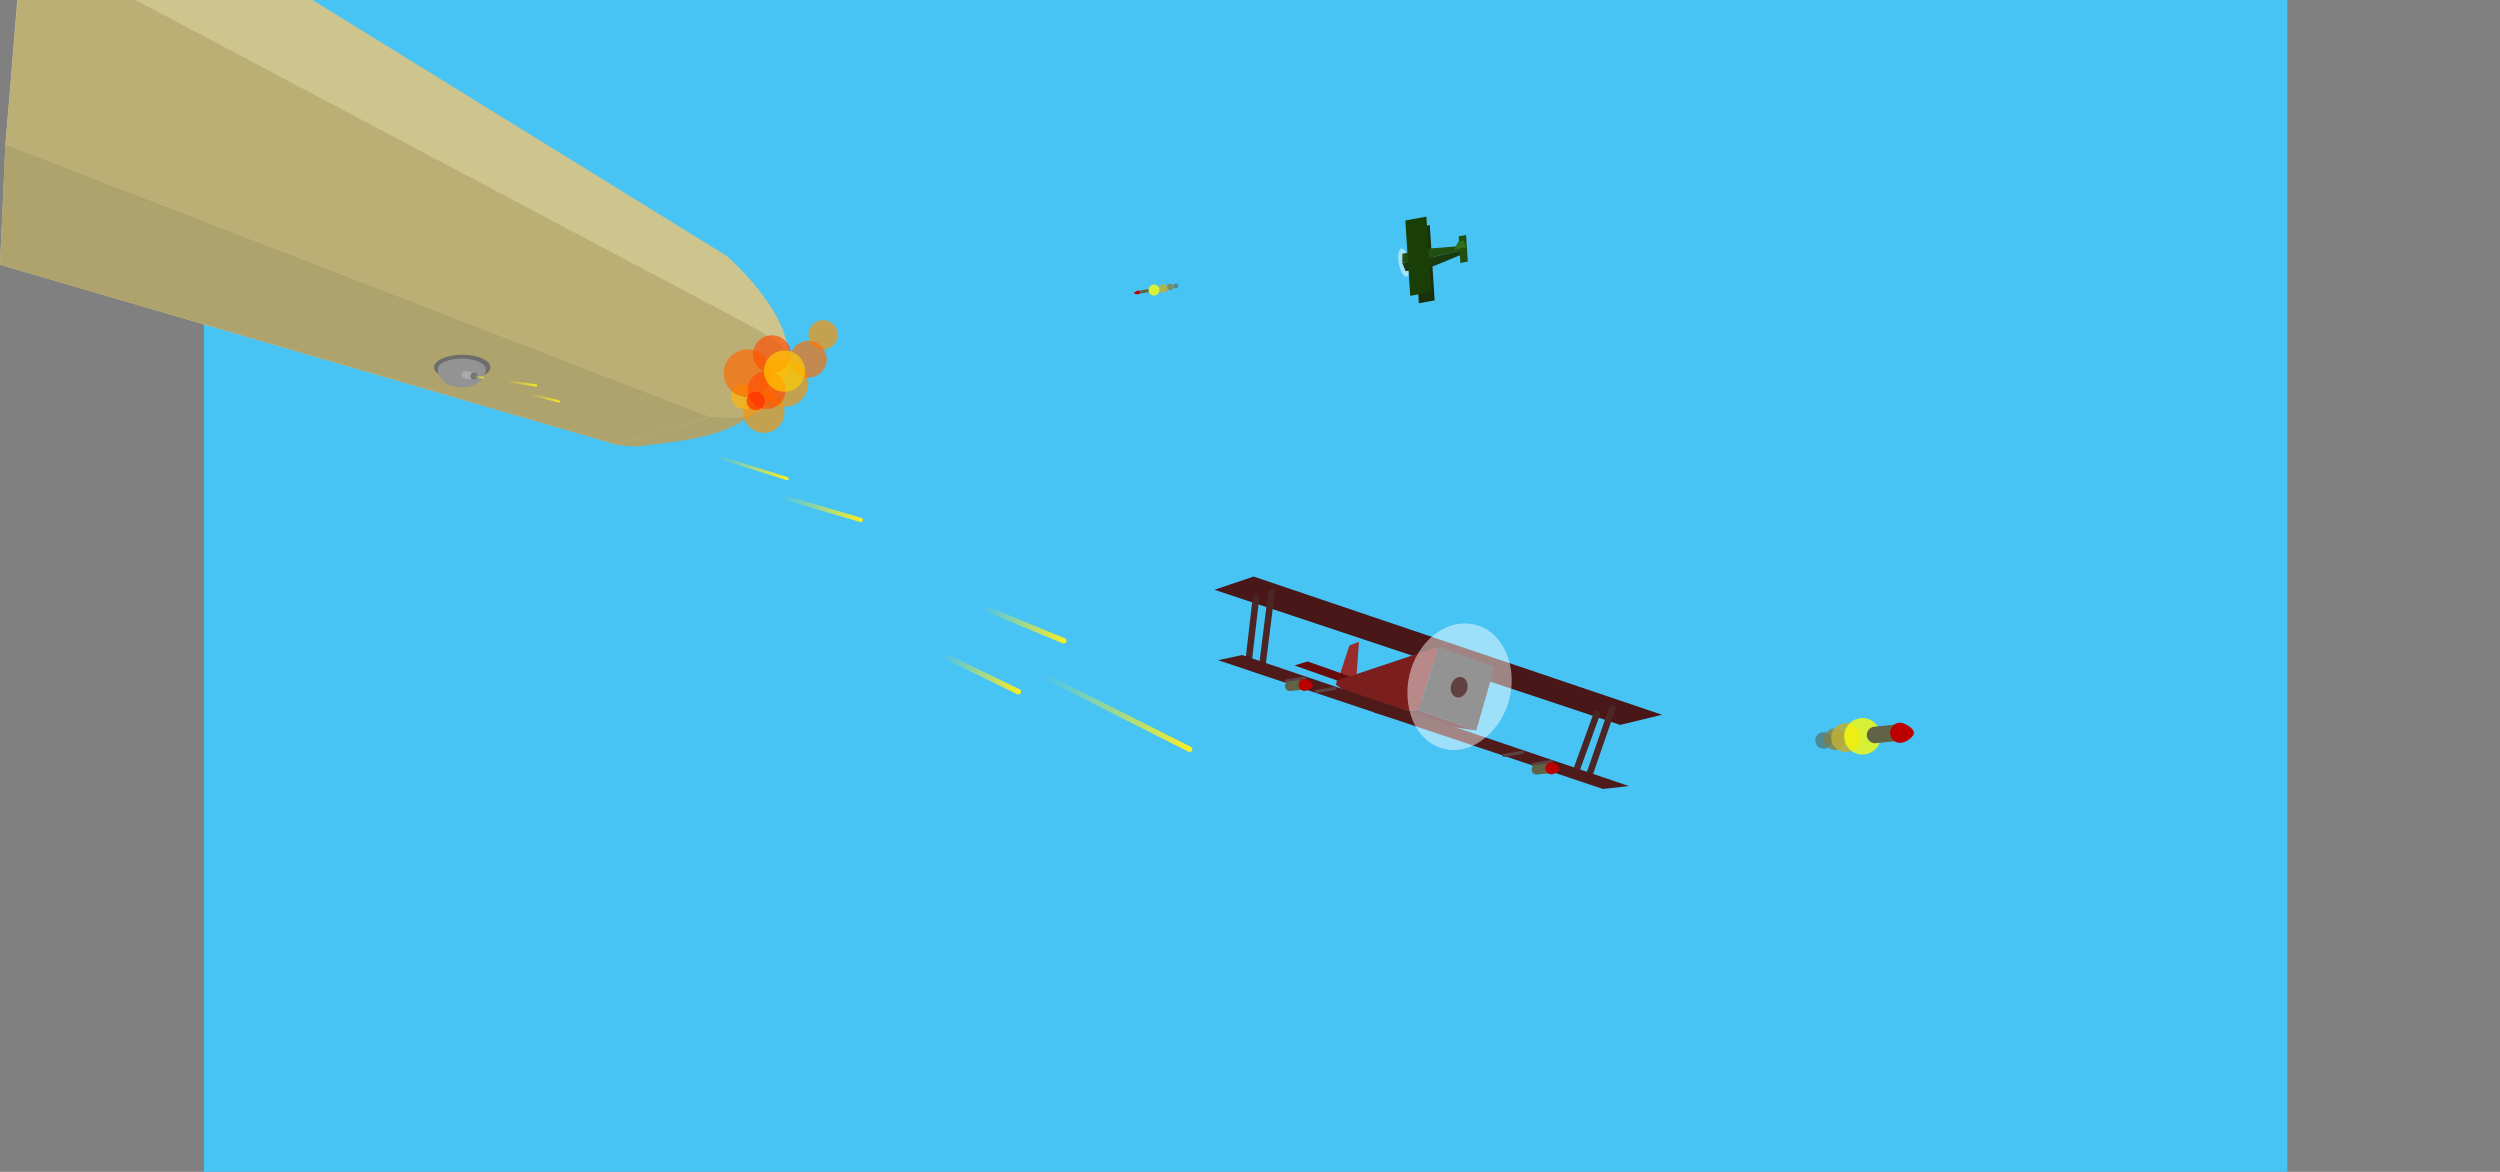 <svg xmlns="http://www.w3.org/2000/svg" xmlns:xlink="http://www.w3.org/1999/xlink" viewBox="0 0 2304 1080">
  <rect x="0" y="0" width="2304" height="1080" fill="#808080" stroke="none"/>
  <defs>
    <linearGradient id="a" x1="337.12" y1="295.21" x2="352.69" y2="295.21" gradientTransform="matrix(0.65, -0.18, -0.2, 0.9, 276.46, 146.52)" gradientUnits="userSpaceOnUse">
      <stop offset="0" stop-color="#fcee21" stop-opacity="0" />
      <stop offset="1" stop-color="#fcee21" />
    </linearGradient>
    <linearGradient id="b" x1="428.43" y1="338.65" x2="476.27" y2="338.65" xlink:href="#a" />
    <linearGradient id="c" x1="387.74" y1="315.46" x2="436.31" y2="315.46" xlink:href="#a" />
    <linearGradient id="d" x1="961" y1="657.03" x2="1098.9" y2="657.03" gradientTransform="matrix(1, 0, 0, 1, 0, 0)" xlink:href="#a" />
    <linearGradient id="e" x1="868" y1="621" x2="941" y2="621" gradientTransform="matrix(1, 0, 0, 1, 0, 0)" xlink:href="#a" />
    <linearGradient id="f" x1="905.03" y1="575.58" x2="982.93" y2="575.58" gradientTransform="matrix(1, 0, 0, 1, 0, 0)" xlink:href="#a" />
    <linearGradient id="g" x1="660.63" y1="431.24" x2="726.85" y2="431.24" gradientTransform="matrix(1, 0, 0, 1, 0, 0)" xlink:href="#a" />
    <linearGradient id="h" x1="719" y1="468.59" x2="795.26" y2="468.59" gradientTransform="matrix(1, 0, 0, 1, 0, 0)" xlink:href="#a" />
  </defs>
  <title>BG-1.5u</title>
  <rect x="188" width="1920" height="1080" style="fill:#47c3f4" />
  <path d="M725,353c-34,49-76.48,51.31-130,58-8,1-15.37,0-22-1-26-4-59-42.95-59-92A100,100,0,0,1,614,218C633,218,729.45,346.58,725,353Z" transform="translate(-4)" style="fill:#afa36d" />
  <path d="M730,326a11,11,0,0,1-.06,1.14,14.58,14.58,0,0,1-1,3.95c-1.45,3.73-4.34,7.66-8.15,11.62l-.64.66-1,.95c-1.46,1.44-3,2.87-4.69,4.3-1.22,1.05-2.5,2.1-3.81,3.14-1.77,1.42-3.61,2.81-5.5,4.19s-3.73,2.68-5.64,4c-1,.71-2.07,1.4-3.11,2.1l-.09.05a7.19,7.19,0,0,0-.94.61l0,0c-.61.41-1.21.8-1.82,1.18l-3.07,2c-3.56,2.22-7.06,4.32-10.39,6.25C668,379.1,658.42,383.8,658,384h0l-85,26-8.83-2.57L192,299,4,244,9,133l.19-2.31L19.9,0H292L674,236s46.67,40.83,54.8,79.14a55.43,55.43,0,0,1,1.12,8.08C730,324.15,730,325.08,730,326Z" transform="translate(-4)" style="fill:#cec48d" />
  <polygon points="569 410 0 244 5 133 654 384 569 410" style="fill:#afa36d" />
  <polygon points="695 302 692.5 307 684.8 322.41 669.2 353.6 654.01 383.99 654 384 510.52 328.51 188 203.78 5.01 133 5 133 5.2 130.69 16.32 0 124.84 0 188 33.46 560.81 230.92 684.69 296.54 695 302" style="fill:#bcaf75" />
  <path d="M691,384c-8.5,2.08-33,0-33,0l41-82,15,9s24.77,10.9,15,34C718,371,703.89,380.85,691,384Z" transform="translate(-4)" style="fill:#bcaf75" />
  <ellipse cx="426" cy="338.51" rx="26" ry="11.56" style="fill:#6d6d6d" />
  <path d="M451.67,340.24c0,5.43-4.91,16.76-22.25,16.76s-21.95-11.33-21.95-16.76,9.89-9.82,22.1-9.82S451.67,334.82,451.67,340.24Z" transform="translate(-4)" style="fill:#939393" />
  <line x1="428.89" y1="345.44" x2="436.98" y2="346.6" style="fill:none;stroke:#aaa;stroke-linecap:round;stroke-miterlimit:10;stroke-width:6.933px" />
  <circle cx="436.98" cy="346.6" r="3.47" style="fill:#757575" />
  <circle cx="704" cy="380" r="19" style="fill:#ff9100;opacity:0.67" />
  <circle cx="723" cy="353" r="22" style="fill:#ff9100;opacity:0.67" />
  <circle cx="685.5" cy="365.5" r="11.5" style="fill:#ffb600;opacity:0.67" />
  <circle cx="689" cy="344" r="22" style="fill:#ff6700;opacity:0.67" />
  <circle cx="711.5" cy="326.5" r="17.5" style="fill:#ff4e00;opacity:0.67" />
  <circle cx="706.5" cy="359.5" r="17.5" style="fill:#ff4e00;opacity:0.67" />
  <circle cx="758.5" cy="308.5" r="13.5" style="fill:#ff9100;opacity:0.67" />
  <circle cx="745" cy="331" r="17" style="fill:#ff6d00;opacity:0.67" />
  <circle cx="696.5" cy="369.5" r="8.5" style="fill:#ff2a00;opacity:0.67" />
  <circle cx="723" cy="342" r="19" style="fill:#ffce00;opacity:0.67" />
  <line x1="437" y1="347" x2="445" y2="348" style="fill:none;stroke-linecap:round;stroke-miterlimit:10;stroke-width:2px;stroke:url(#a)" />
  <line x1="488.73" y1="363.21" x2="515" y2="370" style="fill:none;stroke-linecap:round;stroke-miterlimit:10;stroke-width:2px;stroke:url(#b)" />
  <line x1="466.73" y1="351.21" x2="494.04" y2="355.3" style="fill:none;stroke-linecap:round;stroke-miterlimit:10;stroke-width:2px;stroke:url(#c)" />
  <polygon points="1233.24 626.43 1243.62 594.85 1252.44 591.51 1250.11 623.67 1233.24 626.43" style="fill:#992c2c" />
  <polygon points="1313.56 655.7 1193.03 613.31 1204.99 609.58 1325.04 651.87 1313.56 655.7" style="fill:#660c0c" />
  <polygon points="1493.12 668.06 1119.25 543.53 1155.33 531.35 1531.69 658.72 1493.12 668.06" style="fill:#491717" />
  <line x1="1150.28" y1="612.94" x2="1157.5" y2="551.16" style="fill:none;stroke:#4c2525;stroke-linecap:round;stroke-miterlimit:10;stroke-width:6px" />
  <line x1="1163.22" y1="614.5" x2="1171.81" y2="545.86" style="fill:none;stroke:#4c2525;stroke-linecap:round;stroke-miterlimit:10;stroke-width:6px" />
  <line x1="1451.37" y1="713.78" x2="1471.74" y2="657.68" style="fill:none;stroke:#4c2525;stroke-linecap:round;stroke-miterlimit:10;stroke-width:6px" />
  <line x1="1464.31" y1="715.34" x2="1486.05" y2="652.37" style="fill:none;stroke:#4c2525;stroke-linecap:round;stroke-miterlimit:10;stroke-width:6px" />
  <polygon points="1307.19 654.43 1266.99 656.61 1231.28 631.13 1232.07 627.21 1325.99 595.98 1307.19 654.43" style="fill:#7a1e1e" />
  <polygon points="1360.55 673.23 1307.19 654.43 1325.99 595.98 1377.38 614.38 1360.55 673.23" style="fill:#333" />
  <polygon points="1284.25 662.09 1266.01 656.41 1307.19 654.43 1360.55 673.23 1284.25 662.09" style="fill:#490f0f" />
  <polygon points="1477.26 727.1 1122.62 608.44 1144.77 603.68 1501.24 724.45 1477.26 727.1" style="fill:#4f1a1a" />
  <path d="M1394.15,647.52c-8.91,29.15-36.7,51-63.33,41.42-25.69-9.21-35.67-43.55-26.32-72.55s36.26-48.85,62.94-39.46C1392.12,585.63,1403,618.69,1394.15,647.52Z" transform="translate(-4)" style="fill:#fff;opacity:0.47" />
  <path d="M1356.07,635.73c-1.44,4.72-5.94,8.25-10.25,6.7s-5.78-7-4.27-11.75,5.87-7.91,10.2-6.38C1355.74,625.7,1357.5,631.06,1356.07,635.73Z" transform="translate(-4)" style="fill:#604040" />
  <line x1="1185.59" y1="627.63" x2="1202.45" y2="624.87" style="fill:none;stroke:#5b4242;stroke-linecap:round;stroke-miterlimit:10;stroke-width:3px" />
  <line x1="1188.73" y1="632.33" x2="1199.89" y2="631.19" style="fill:none;stroke:#606345;stroke-linecap:round;stroke-miterlimit:10;stroke-width:9px" />
  <path d="M1213.91,631c.26,2.22-4.17,5.47-7.2,5.7a5.5,5.5,0,1,1-.81-11C1208.93,625.45,1213.64,628.73,1213.91,631Z" transform="translate(-4)" style="fill:#bc0000" />
  <line x1="1213.24" y1="637.22" x2="1230.11" y2="634.47" style="fill:none;stroke:#5b4242;stroke-linecap:round;stroke-miterlimit:10;stroke-width:3px" />
  <line x1="1412.93" y1="704.58" x2="1429.79" y2="701.82" style="fill:none;stroke:#5b4242;stroke-linecap:round;stroke-miterlimit:10;stroke-width:3px" />
  <line x1="1416.07" y1="709.28" x2="1427.23" y2="708.14" style="fill:none;stroke:#606345;stroke-linecap:round;stroke-miterlimit:10;stroke-width:9px" />
  <path d="M1441.25,707.9c.26,2.22-4.17,5.47-7.2,5.7a5.5,5.5,0,0,1-.81-11C1436.27,702.4,1441,705.68,1441.25,707.9Z" transform="translate(-4)" style="fill:#bc0000" />
  <line x1="1386.05" y1="696.16" x2="1402.92" y2="693.41" style="fill:none;stroke:#5b4242;stroke-linecap:round;stroke-miterlimit:10;stroke-width:3px" />
  <ellipse cx="1297.95" cy="241.89" rx="4.93" ry="13.16" transform="translate(-26.35 240.47) rotate(-10.49)" style="fill:#fff;opacity:0.5" />
  <polygon points="1322.17 276.81 1307.61 279.5 1303.12 210.09 1317.67 207.39 1322.17 276.81" style="fill:#19300c" />
  <polygon points="1321.33 245.19 1295.45 249.98 1292.34 242.19 1318.21 237.4 1351.87 229.49 1350.85 233.03 1321.33 245.19" style="fill:#1a3a10" />
  <polygon points="1352.73 241.04 1345.88 242.31 1344.3 217.81 1351.14 216.54 1352.73 241.04" style="fill:#214f10" />
  <polygon points="1318.21 237.4 1292.34 242.19 1292.46 233.81 1318.33 229.01 1351.27 226.26 1351.87 229.49 1318.21 237.4" style="fill:#214f10" />
  <polygon points="1319.05 269.02 1299.65 272.62 1295.15 203.2 1314.56 199.61 1319.05 269.02" style="fill:#1a3f06" />
  <polygon points="1351.57 227.88 1340.25 229.97 1343.9 222.6 1348.76 221.71 1351.57 227.88" style="fill:#326d1d" />
  <circle cx="1083.61" cy="263.49" r="2.29" style="fill:#545338;opacity:0.51" />
  <circle cx="1078.46" cy="264.5" r="2.98" style="fill:#897e3b;opacity:0.74" />
  <circle cx="1071.81" cy="265.84" r="4.02" style="fill:#c1b033;opacity:0.82" />
  <line x1="1057.38" y1="268" x2="1050.04" y2="269.34" style="fill:none;stroke:#606345;stroke-linecap:square;stroke-miterlimit:10;stroke-width:2.816px" />
  <path d="M1049,270.13c-.18-.67,3-2.17,4-2.37s.71.46.9,1.39.73,1.79-.2,2S1049.15,270.81,1049,270.13Z" transform="translate(-4)" style="fill:#bc0000" />
  <circle cx="1063.55" cy="267.31" r="5.05" style="fill:#ff0;opacity:0.78" />
  <circle cx="1680.6" cy="682.35" r="7.65" style="fill:#545338;opacity:0.51" />
  <circle cx="1690.95" cy="681.3" r="9.95" style="fill:#897e3b;opacity:0.74" />
  <circle cx="1701" cy="679.79" r="13.39" style="fill:#c1b033;opacity:0.82" />
  <circle cx="1716.46" cy="678.58" r="16.83" style="fill:#ff0;opacity:0.78" />
  <line x1="1728.02" y1="677.33" x2="1746.9" y2="675.4" style="fill:none;stroke:#606345;stroke-linecap:round;stroke-miterlimit:10;stroke-width:15.222px" />
  <path d="M1767.85,675c.45,3.76-7,9.26-12.17,9.64a9.31,9.31,0,0,1-1.38-18.56C1759.43,665.69,1767.4,671.24,1767.85,675Z" transform="translate(-4)" style="fill:#bc0000" />
  <line x1="963.5" y1="623.5" x2="1096.4" y2="690.55" style="fill:none;stroke-linecap:round;stroke-miterlimit:10;stroke-width:5px;stroke:url(#d)" />
  <line x1="870.5" y1="604.5" x2="938.5" y2="637.5" style="fill:none;stroke-linecap:round;stroke-miterlimit:10;stroke-width:5px;stroke:url(#e)" />
  <line x1="907.53" y1="560.55" x2="980.43" y2="590.6" style="fill:none;stroke-linecap:round;stroke-miterlimit:10;stroke-width:5px;stroke:url(#f)" />
  <line x1="662.13" y1="421.36" x2="725.35" y2="441.12" style="fill:none;stroke-linecap:round;stroke-miterlimit:10;stroke-width:3px;stroke:url(#g)" />
  <line x1="721" y1="458" x2="793.26" y2="479.17" style="fill:none;stroke-linecap:round;stroke-miterlimit:10;stroke-width:4px;stroke:url(#h)" />
</svg>